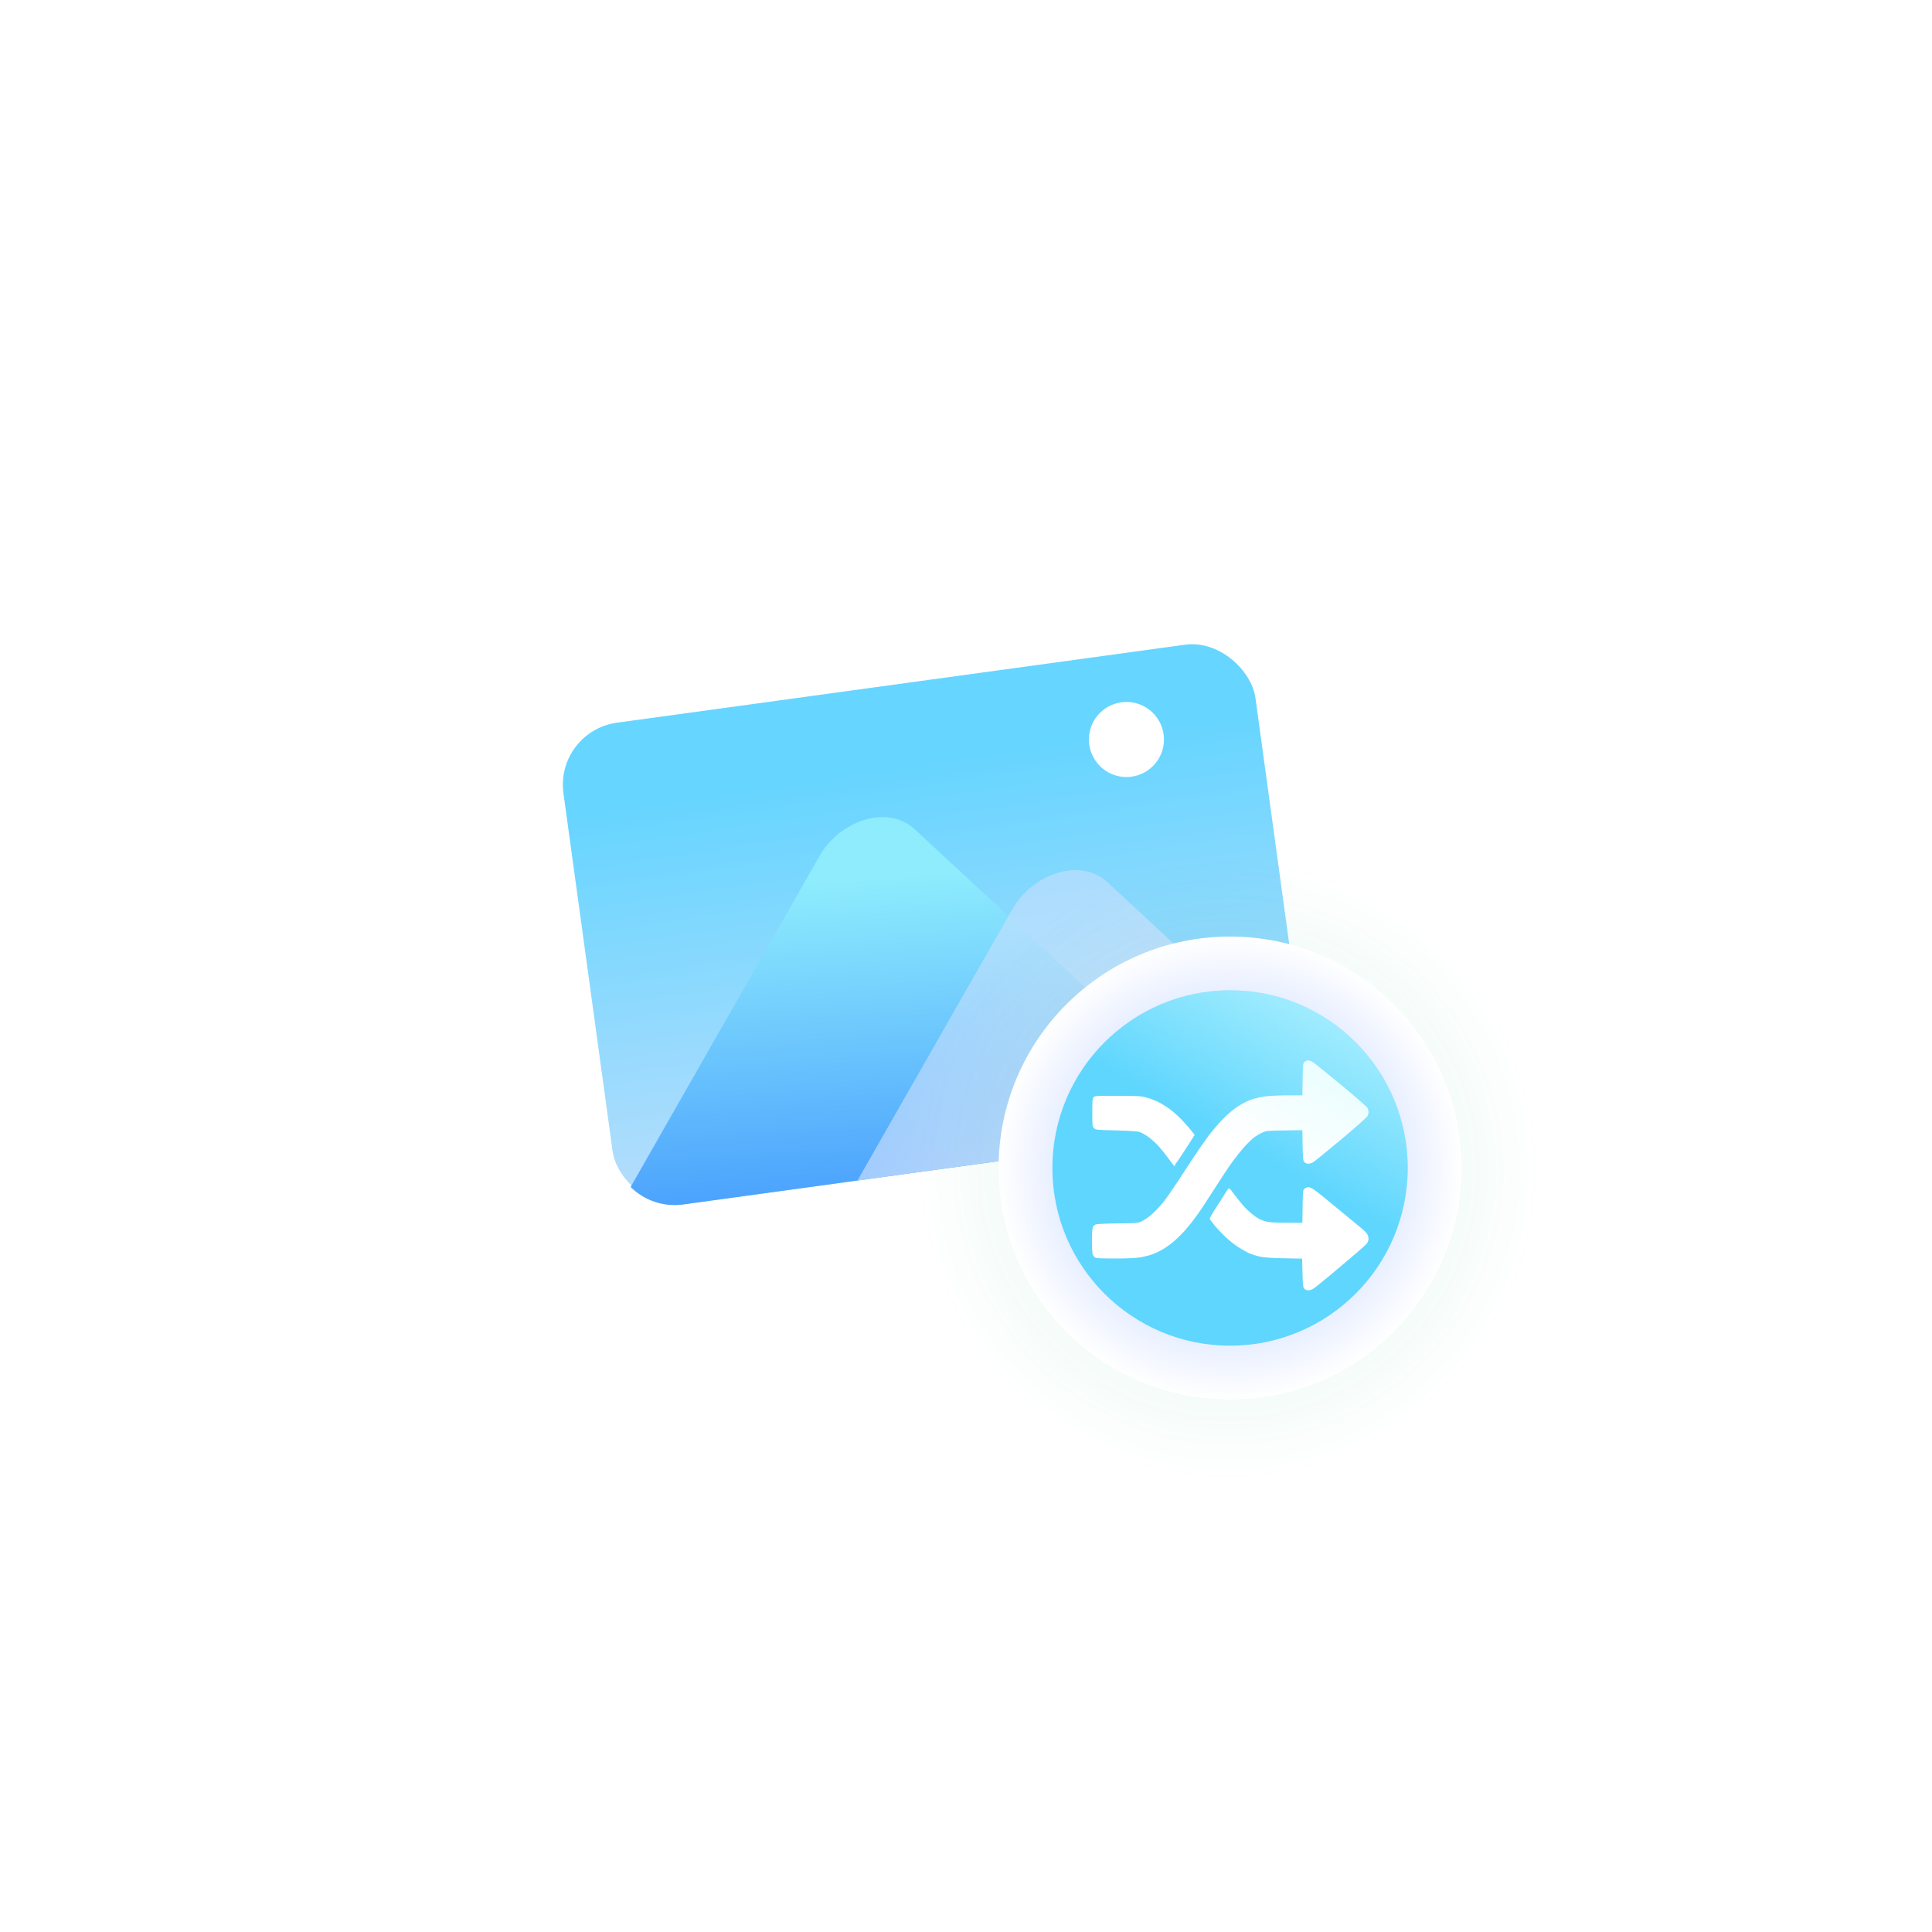 <?xml version="1.0" encoding="UTF-8" standalone="no"?>
<!-- Created with Inkscape (http://www.inkscape.org/) -->

<svg
   inkscape:export-ydpi="193.45634"
   inkscape:export-xdpi="193.45634"
   inkscape:export-filename="icon_new.png"
   sodipodi:docname="icon_original.svg"
   xml:space="preserve"
   id="svg20359"
   version="1.1"
   viewBox="0 0 250 250"
   height="250mm"
   width="250mm"
   inkscape:version="1.2.2 (b0a8486541, 2022-12-01)"
   xmlns:inkscape="http://www.inkscape.org/namespaces/inkscape"
   xmlns:sodipodi="http://sodipodi.sourceforge.net/DTD/sodipodi-0.dtd"
   xmlns:xlink="http://www.w3.org/1999/xlink"
   xmlns="http://www.w3.org/2000/svg"
   xmlns:svg="http://www.w3.org/2000/svg"><sodipodi:namedview
     id="namedview20361"
     pagecolor="#ffffff"
     bordercolor="#000000"
     borderopacity="0"
     inkscape:showpageshadow="2"
     inkscape:pageopacity="0"
     inkscape:pagecheckerboard="true"
     inkscape:deskcolor="#d1d1d1"
     inkscape:document-units="mm"
     showgrid="false"
     showborder="false"
     shape-rendering="auto"
     inkscape:zoom="0.52347032"
     inkscape:cx="515.78856"
     inkscape:cy="442.24093"
     inkscape:window-width="1920"
     inkscape:window-height="1031"
     inkscape:window-x="0"
     inkscape:window-y="25"
     inkscape:window-maximized="1"
     inkscape:current-layer="layer1" /><defs
     id="defs20356"><linearGradient
       inkscape:collect="always"
       id="linearGradient1092"><stop
         style="stop-color:#00b078;stop-opacity:1"
         offset="0"
         id="stop1088" /><stop
         id="stop1096"
         offset="0.695"
         style="stop-color:#00b078;stop-opacity:0.78" /><stop
         style="stop-color:#00b078;stop-opacity:0"
         offset="1"
         id="stop1090" /></linearGradient><linearGradient
       inkscape:collect="always"
       id="linearGradient1080"><stop
         style="stop-color:#0016ea;stop-opacity:1"
         offset="0"
         id="stop1076" /><stop
         style="stop-color:#1c3cfd;stop-opacity:0"
         offset="1"
         id="stop1078" /></linearGradient><linearGradient
       inkscape:collect="always"
       id="linearGradient1070"><stop
         style="stop-color:#cbfbfe;stop-opacity:1"
         offset="0"
         id="stop1066" /><stop
         style="stop-color:#d0fbfe;stop-opacity:0;"
         offset="1"
         id="stop1068" /></linearGradient><linearGradient
       inkscape:collect="always"
       id="linearGradient1053"><stop
         style="stop-color:#9dbbfe;stop-opacity:1"
         offset="0"
         id="stop1049" /><stop
         style="stop-color:#ffffff;stop-opacity:1"
         offset="1"
         id="stop1051" /></linearGradient><linearGradient
       inkscape:collect="always"
       id="linearGradient1029"><stop
         style="stop-color:#d4e2fd;stop-opacity:0.514"
         offset="0"
         id="stop1025" /><stop
         style="stop-color:#d4e4fd;stop-opacity:0.89"
         offset="1"
         id="stop1027" /></linearGradient><linearGradient
       inkscape:collect="always"
       id="linearGradient1021"><stop
         style="stop-color:#8eecfd;stop-opacity:1"
         offset="0"
         id="stop1017" /><stop
         style="stop-color:#1667fd;stop-opacity:1"
         offset="1"
         id="stop1019" /></linearGradient><linearGradient
       inkscape:collect="always"
       id="linearGradient1008"><stop
         style="stop-color:#66d5ff;stop-opacity:1"
         offset="0"
         id="stop1004" /><stop
         style="stop-color:#b4ddfd;stop-opacity:1"
         offset="1"
         id="stop1006" /></linearGradient><linearGradient
       inkscape:collect="always"
       id="linearGradient996"><stop
         style="stop-color:#ffffff;stop-opacity:1"
         offset="0"
         id="stop992" /><stop
         style="stop-color:#ffffff;stop-opacity:1"
         offset="1"
         id="stop994" /></linearGradient><filter
       id="deepin-image-viewer-a"
       width="1.303"
       height="1.325"
       x="-0.172"
       y="-0.14"
       filterUnits="objectBoundingBox"><feOffset
         dy="2"
         in="SourceAlpha"
         result="shadowOffsetOuter1"
         id="feOffset2" /><feGaussianBlur
         in="shadowOffsetOuter1"
         result="shadowBlurOuter1"
         stdDeviation="3"
         id="feGaussianBlur4" /><feComposite
         in="shadowBlurOuter1"
         in2="SourceAlpha"
         operator="out"
         result="shadowBlurOuter1"
         id="feComposite6" /><feColorMatrix
         in="shadowBlurOuter1"
         result="shadowMatrixOuter1"
         values="0 0 0 0 0   0 0 0 0 0   0 0 0 0 0  0 0 0 0.2 0"
         id="feColorMatrix8" /><feMerge
         id="feMerge14"><feMergeNode
           in="shadowMatrixOuter1"
           id="feMergeNode10" /><feMergeNode
           in="SourceGraphic"
           id="feMergeNode12" /></feMerge></filter><linearGradient
       id="deepin-image-viewer-b"
       x1="0.5"
       x2="0.5"
       y1="0"
       y2="1"><stop
         offset="0%"
         stop-color="#FFF"
         id="stop17" /><stop
         offset="100%"
         stop-color="#D6D9ED"
         id="stop19" /></linearGradient><linearGradient
       id="deepin-image-viewer-d"
       x1="0.5"
       x2="0.5"
       y1="1"
       y2="0.019"><stop
         offset="0%"
         stop-color="#4B7BCF"
         id="stop22" /><stop
         offset="100%"
         stop-color="#3A2EC8"
         id="stop24" /></linearGradient><rect
       id="deepin-image-viewer-c"
       width="98.25"
       height="67.5"
       x="0.245"
       y="0.191"
       rx="8" /><linearGradient
       id="deepin-image-viewer-f"
       x1="0.498"
       x2="0.413"
       y1="0.359"
       y2="0.688"><stop
         offset="0%"
         stop-color="#40E2E8"
         id="stop28" /><stop
         offset="47.667%"
         stop-color="#2A7ECA"
         id="stop30" /><stop
         offset="100%"
         stop-color="#332075"
         id="stop32" /></linearGradient><linearGradient
       id="deepin-image-viewer-g"
       x1="0.5"
       x2="0.5"
       y1="0.119"
       y2="1"><stop
         offset="0%"
         stop-color="#67CEFF"
         stop-opacity=".8"
         id="stop35" /><stop
         offset="100%"
         stop-color="#00CDFF"
         id="stop37" /></linearGradient><filter
       id="deepin-image-viewer-h"
       width="1.262"
       height="1.224"
       x="-0.131"
       y="-0.127"
       filterUnits="objectBoundingBox"><feOffset
         dy="-1"
         in="SourceAlpha"
         result="shadowOffsetOuter1"
         id="feOffset40" /><feGaussianBlur
         in="shadowOffsetOuter1"
         result="shadowBlurOuter1"
         stdDeviation="1"
         id="feGaussianBlur42" /><feColorMatrix
         in="shadowBlurOuter1"
         result="shadowMatrixOuter1"
         values="0 0 0 0 0.092   0 0 0 0 0.219   0 0 0 0 0.626  0 0 0 0.302 0"
         id="feColorMatrix44" /><feMerge
         id="feMerge50"><feMergeNode
           in="shadowMatrixOuter1"
           id="feMergeNode46" /><feMergeNode
           in="SourceGraphic"
           id="feMergeNode48" /></feMerge></filter><circle
       id="deepin-image-viewer-i"
       cx="25.02"
       cy="25"
       r="25" /><linearGradient
       id="deepin-image-viewer-m"
       x1="0.5"
       x2="0.5"
       y1="0"
       y2="1"><stop
         offset="0%"
         stop-color="#FFF"
         id="stop54" /><stop
         offset="100%"
         stop-color="#E7E7E7"
         id="stop56" /></linearGradient><rect
       id="deepin-image-viewer-l"
       width="132.25"
       height="114.75"
       x="0.042"
       y="0.035"
       rx="12" /><filter
       id="deepin-image-viewer-k"
       width="1.091"
       height="1.105"
       x="-0.045"
       y="-0.052"
       filterUnits="objectBoundingBox"><feMorphology
         in="SourceAlpha"
         operator="dilate"
         radius="1"
         result="shadowSpreadOuter1"
         id="feMorphology60" /><feOffset
         in="shadowSpreadOuter1"
         result="shadowOffsetOuter1"
         id="feOffset62" /><feGaussianBlur
         in="shadowOffsetOuter1"
         result="shadowBlurOuter1"
         stdDeviation="1"
         id="feGaussianBlur64" /><feColorMatrix
         in="shadowBlurOuter1"
         values="0 0 0 0 0   0 0 0 0 0   0 0 0 0 0  0 0 0 0.05 0"
         id="feColorMatrix66" /></filter><linearGradient
       id="deepin-image-viewer-o"
       x1="0.5"
       x2="0.5"
       y1="1"
       y2="0.019"><stop
         offset="0%"
         stop-color="#4068AD"
         id="stop69" /><stop
         offset="100%"
         stop-color="#352E86"
         id="stop71" /></linearGradient><rect
       id="deepin-image-viewer-n"
       width="119.063"
       height="82.968"
       x="0"
       y="0"
       rx="8" /><linearGradient
       id="deepin-image-viewer-q"
       x1="0.498"
       x2="0.413"
       y1="0.359"
       y2="0.688"><stop
         offset="0%"
         stop-color="#40D0D5"
         id="stop75" /><stop
         offset="47.667%"
         stop-color="#2A7ECA"
         id="stop77" /><stop
         offset="100%"
         stop-color="#332075"
         id="stop79" /></linearGradient><linearGradient
       id="deepin-image-viewer-r"
       x1="0.5"
       x2="0.5"
       y1="0.119"
       y2="1"><stop
         offset="0%"
         stop-color="#32BEFF"
         stop-opacity=".8"
         id="stop82" /><stop
         offset="100%"
         stop-color="#00CDFF"
         id="stop84" /></linearGradient><radialGradient
       id="deepin-image-viewer-u"
       cx="0.5"
       cy="0.5"
       r="0.557"
       fx="0.5"
       fy="0.5"><stop
         offset="0%"
         stop-color="#01001F"
         stop-opacity=".036"
         id="stop87" /><stop
         offset="81.152%"
         stop-color="#000636"
         stop-opacity=".219"
         id="stop89" /><stop
         offset="100%"
         stop-color="#01003C"
         stop-opacity=".688"
         id="stop91" /></radialGradient><circle
       id="deepin-image-viewer-t"
       cx="32.5"
       cy="32.75"
       r="25" /><filter
       id="deepin-image-viewer-s"
       width="1.54"
       height="1.54"
       x="-0.27"
       y="-0.27"
       filterUnits="objectBoundingBox"><feOffset
         in="SourceAlpha"
         result="shadowOffsetOuter1"
         id="feOffset95" /><feGaussianBlur
         in="shadowOffsetOuter1"
         result="shadowBlurOuter1"
         stdDeviation="4.5"
         id="feGaussianBlur97" /><feComposite
         in="shadowBlurOuter1"
         in2="SourceAlpha"
         operator="out"
         result="shadowBlurOuter1"
         id="feComposite99" /><feColorMatrix
         in="shadowBlurOuter1"
         values="0 0 0 0 0.279   0 0 0 0 0.447   0 0 0 0 1  0 0 0 1 0"
         id="feColorMatrix101" /></filter><radialGradient
       id="deepin-image-viewer-v"
       cx="0.208"
       cy="0.864"
       r="0.747"
       fx="0.208"
       fy="0.864"
       gradientTransform="matrix(0.461,-0.86,1.048,0.688,-0.793,0.448)"><stop
         offset=".037%"
         stop-color="#C0A8FF"
         stop-opacity=".515"
         id="stop104" /><stop
         offset="100%"
         stop-color="#B385FF"
         stop-opacity="0"
         id="stop106" /></radialGradient><linearGradient
       inkscape:collect="always"
       xlink:href="#linearGradient996"
       id="linearGradient998"
       x1="-314.129"
       y1="-45.103"
       x2="-315.449"
       y2="17.671"
       gradientUnits="userSpaceOnUse"
       gradientTransform="translate(195.194,24.855)" /><linearGradient
       inkscape:collect="always"
       xlink:href="#linearGradient1008"
       id="linearGradient1010"
       x1="-116.368"
       y1="-11.068"
       x2="-115.882"
       y2="30.672"
       gradientUnits="userSpaceOnUse" /><linearGradient
       inkscape:collect="always"
       xlink:href="#linearGradient1021"
       id="linearGradient1023"
       x1="-123.152"
       y1="24.244"
       x2="-118.733"
       y2="85.415"
       gradientUnits="userSpaceOnUse"
       gradientTransform="translate(-91.66,-4.41)" /><linearGradient
       inkscape:collect="always"
       xlink:href="#linearGradient1029"
       id="linearGradient1031"
       x1="-102.251"
       y1="27.696"
       x2="-87.86"
       y2="44.378"
       gradientUnits="userSpaceOnUse"
       gradientTransform="translate(-90.701,-3.835)" /><radialGradient
       inkscape:collect="always"
       xlink:href="#linearGradient1053"
       id="radialGradient1055"
       cx="-165.153"
       cy="49.492"
       fx="-165.153"
       fy="49.492"
       r="25.085"
       gradientUnits="userSpaceOnUse" /><linearGradient
       inkscape:collect="always"
       xlink:href="#linearGradient1070"
       id="linearGradient1072"
       x1="-151.315"
       y1="21.966"
       x2="-165.159"
       y2="46.373"
       gradientUnits="userSpaceOnUse" /><linearGradient
       inkscape:collect="always"
       xlink:href="#linearGradient1080"
       id="linearGradient1082"
       x1="-171.383"
       y1="69.966"
       x2="-162.156"
       y2="51.025"
       gradientUnits="userSpaceOnUse" /><radialGradient
       inkscape:collect="always"
       xlink:href="#linearGradient1092"
       id="radialGradient1094"
       cx="-165.344"
       cy="49.683"
       fx="-165.344"
       fy="49.683"
       r="33.714"
       gradientUnits="userSpaceOnUse" /><filter
       id="deepin-image-viewer-a-0"
       width="1.303"
       height="1.325"
       x="-0.172"
       y="-0.14"
       filterUnits="objectBoundingBox"><feOffset
         dy="2"
         in="SourceAlpha"
         result="shadowOffsetOuter1"
         id="feOffset2-6" /><feGaussianBlur
         in="shadowOffsetOuter1"
         result="shadowBlurOuter1"
         stdDeviation="3"
         id="feGaussianBlur4-3" /><feComposite
         in="shadowBlurOuter1"
         in2="SourceAlpha"
         operator="out"
         result="shadowBlurOuter1"
         id="feComposite6-2" /><feColorMatrix
         in="shadowBlurOuter1"
         result="shadowMatrixOuter1"
         values="0 0 0 0 0   0 0 0 0 0   0 0 0 0 0  0 0 0 0.2 0"
         id="feColorMatrix8-0" /><feMerge
         id="feMerge14-6"><feMergeNode
           in="shadowMatrixOuter1"
           id="feMergeNode10-1" /><feMergeNode
           in="SourceGraphic"
           id="feMergeNode12-5" /></feMerge></filter><rect
       id="deepin-image-viewer-c-5"
       width="98.25"
       height="67.5"
       x="0.245"
       y="0.191"
       rx="8" /><filter
       id="deepin-image-viewer-h-5"
       width="1.262"
       height="1.224"
       x="-0.131"
       y="-0.127"
       filterUnits="objectBoundingBox"><feOffset
         dy="-1"
         in="SourceAlpha"
         result="shadowOffsetOuter1"
         id="feOffset40-2" /><feGaussianBlur
         in="shadowOffsetOuter1"
         result="shadowBlurOuter1"
         stdDeviation="1"
         id="feGaussianBlur42-5" /><feColorMatrix
         in="shadowBlurOuter1"
         result="shadowMatrixOuter1"
         values="0 0 0 0 0.092   0 0 0 0 0.219   0 0 0 0 0.626  0 0 0 0.302 0"
         id="feColorMatrix44-4" /><feMerge
         id="feMerge50-7"><feMergeNode
           in="shadowMatrixOuter1"
           id="feMergeNode46-4" /><feMergeNode
           in="SourceGraphic"
           id="feMergeNode48-4" /></feMerge></filter><circle
       id="deepin-image-viewer-i-3"
       cx="25.02"
       cy="25"
       r="25" /><rect
       id="deepin-image-viewer-l-8"
       width="132.25"
       height="114.75"
       x="0.042"
       y="0.035"
       rx="12" /><filter
       id="deepin-image-viewer-k-6"
       width="1.091"
       height="1.105"
       x="-0.045"
       y="-0.052"
       filterUnits="objectBoundingBox"><feMorphology
         in="SourceAlpha"
         operator="dilate"
         radius="1"
         result="shadowSpreadOuter1"
         id="feMorphology60-8" /><feOffset
         in="shadowSpreadOuter1"
         result="shadowOffsetOuter1"
         id="feOffset62-8" /><feGaussianBlur
         in="shadowOffsetOuter1"
         result="shadowBlurOuter1"
         stdDeviation="1"
         id="feGaussianBlur64-4" /><feColorMatrix
         in="shadowBlurOuter1"
         values="0 0 0 0 0   0 0 0 0 0   0 0 0 0 0  0 0 0 0.05 0"
         id="feColorMatrix66-3" /></filter><rect
       id="deepin-image-viewer-n-9"
       width="119.063"
       height="82.968"
       x="0"
       y="0"
       rx="8" /><radialGradient
       id="deepin-image-viewer-u-2"
       cx="0.5"
       cy="0.5"
       r="0.557"
       fx="0.5"
       fy="0.5"><stop
         offset="0%"
         stop-color="#01001F"
         stop-opacity=".036"
         id="stop87-6" /><stop
         offset="81.152%"
         stop-color="#000636"
         stop-opacity=".219"
         id="stop89-6" /><stop
         offset="100%"
         stop-color="#01003C"
         stop-opacity=".688"
         id="stop91-4" /></radialGradient><circle
       id="deepin-image-viewer-t-9"
       cx="32.5"
       cy="32.75"
       r="25" /><filter
       id="deepin-image-viewer-s-5"
       width="1.54"
       height="1.54"
       x="-0.27"
       y="-0.27"
       filterUnits="objectBoundingBox"><feOffset
         in="SourceAlpha"
         result="shadowOffsetOuter1"
         id="feOffset95-0" /><feGaussianBlur
         in="shadowOffsetOuter1"
         result="shadowBlurOuter1"
         stdDeviation="4.5"
         id="feGaussianBlur97-4" /><feComposite
         in="shadowBlurOuter1"
         in2="SourceAlpha"
         operator="out"
         result="shadowBlurOuter1"
         id="feComposite99-8" /><feColorMatrix
         in="shadowBlurOuter1"
         values="0 0 0 0 0.279   0 0 0 0 0.447   0 0 0 0 1  0 0 0 1 0"
         id="feColorMatrix101-7" /></filter><radialGradient
       id="deepin-image-viewer-v-1"
       cx="0.208"
       cy="0.864"
       r="0.747"
       fx="0.208"
       fy="0.864"
       gradientTransform="matrix(0.461,-0.86,1.048,0.688,-0.793,0.448)"><stop
         offset=".037%"
         stop-color="#C0A8FF"
         stop-opacity=".515"
         id="stop104-7" /><stop
         offset="100%"
         stop-color="#B385FF"
         stop-opacity="0"
         id="stop106-2" /></radialGradient><filter
       style="color-interpolation-filters:sRGB"
       inkscape:label="Drop Shadow"
       id="filter46271"
       x="-0.054"
       y="-0.063"
       width="1.153"
       height="1.179"><feFlood
         flood-opacity="0.498"
         flood-color="rgb(0,0,0)"
         result="flood"
         id="feFlood46261" /><feComposite
         in="flood"
         in2="SourceGraphic"
         operator="in"
         result="composite1"
         id="feComposite46263" /><feGaussianBlur
         in="composite1"
         stdDeviation="3"
         result="blur"
         id="feGaussianBlur46265" /><feOffset
         dx="6"
         dy="6"
         result="offset"
         id="feOffset46267" /><feComposite
         in="SourceGraphic"
         in2="offset"
         operator="over"
         result="composite2"
         id="feComposite46269" /></filter></defs><g
     inkscape:label="Layer 1"
     inkscape:groupmode="layer"
     id="layer1"
     style="filter:url(#filter46271)"
     transform="translate(4.267,-36.986)"><g
       id="g1182"
       transform="matrix(1.194,0,0,1.194,11.341,279.644)"
       inkscape:export-filename="icon_new.png"
       inkscape:export-xdpi="195.69534"
       inkscape:export-ydpi="195.69534"><g
         transform="translate(194.826,-130.012)"
         id="g1113"><rect
           style="display:inline;opacity:1;fill:url(#linearGradient998);fill-opacity:1;stroke:none;stroke-width:1.5;stroke-linecap:round;stroke-miterlimit:4;stroke-dasharray:none;stroke-opacity:1"
           id="rect990"
           width="84.648"
           height="72.574"
           x="-156.78"
           y="-25.182"
           rx="10.081"
           transform="rotate(-8.206)"
           ry="10.081" /><rect
           ry="6.781"
           transform="rotate(-7.817)"
           rx="6.781"
           y="-19.789"
           x="-151.499"
           height="52.7"
           width="75.703"
           id="rect1000"
           style="display:inline;opacity:1;fill:url(#linearGradient1010);fill-opacity:1;stroke:none;stroke-width:1.5;stroke-linecap:round;stroke-miterlimit:4;stroke-dasharray:none;stroke-opacity:1" /><g
           id="g1043"
           transform="translate(96.262,-2.876)"><path
             id="rect1012"
             d="m -213.361,13.182 c -2.659,-0.082 -5.542,1.656 -6.967,4.152 l -20.516,35.939 c 1.445,1.426 3.508,2.191 5.684,1.893 l 60.057,-8.246 -34.928,-32.398 c -0.958,-0.889 -2.121,-1.303 -3.33,-1.34 z"
             style="opacity:1;fill:url(#linearGradient1023);fill-opacity:1;stroke:none;stroke-width:1.5;stroke-linecap:round;stroke-miterlimit:4;stroke-dasharray:none;stroke-opacity:1"
             inkscape:connector-curvature="0" /><path
             id="path1015"
             d="m -192.459,18.936 c -2.659,-0.082 -5.544,1.654 -6.969,4.15 l -16.83,29.484 42.662,-5.857 c 3.372,-0.463 5.802,-3.305 5.85,-6.604 l -21.385,-19.836 c -0.958,-0.889 -2.119,-1.301 -3.328,-1.338 z"
             style="opacity:1;fill:url(#linearGradient1031);fill-opacity:1;stroke:none;stroke-width:1.5;stroke-linecap:round;stroke-miterlimit:4;stroke-dasharray:none;stroke-opacity:1"
             inkscape:connector-curvature="0" /></g><circle
           style="opacity:1;fill:#ffffff;fill-opacity:1;stroke:none;stroke-width:1.5;stroke-linecap:round;stroke-miterlimit:4;stroke-dasharray:none;stroke-opacity:1"
           id="path1045"
           cx="-90.847"
           cy="1.898"
           r="4.068" /></g><g
         transform="translate(280.362,-131.165)"
         id="g1105"
         style="display:inline"><circle
           r="33.714"
           cy="49.683"
           cx="-165.344"
           id="circle1084"
           style="opacity:0.06;fill:url(#radialGradient1094);fill-opacity:1;stroke:none;stroke-width:2.156;stroke-linecap:round;stroke-miterlimit:4;stroke-dasharray:none;stroke-opacity:1" /><circle
           style="display:inline;opacity:1;fill:url(#radialGradient1055);fill-opacity:1;stroke:none;stroke-width:1.604;stroke-linecap:round;stroke-miterlimit:4;stroke-dasharray:none;stroke-opacity:1"
           id="path1047"
           cx="-165.153"
           cy="49.492"
           r="25.085" /><circle
           style="display:inline;opacity:1;fill:#5fd6fe;fill-opacity:1;stroke:none;stroke-width:0.8;stroke-linecap:round;stroke-miterlimit:4;stroke-dasharray:none;stroke-opacity:1"
           id="path1057"
           cx="-165.153"
           cy="49.492"
           r="19.254" /><g
           fill="#fafafa"
           transform="matrix(1.969,0,0,1.969,-177.925,37.244)"
           id="g22189"
           style="display:inline;fill:#ffffff;fill-opacity:1"><polygon
             points="10,0 10,2 8.383,2 4.383,10 0,10 0,11 5.06,11 9.002,3 10,3 10,5 13.998,2.5 "
             id="polygon22185"
             style="display:none;fill:#ffffff;fill-opacity:1" /><path
             d="M 7.847,7.655 9.002,10 H 10 V 8 L 13.998,10.5 10,13 V 11 H 8.383 L 7.285,8.806 Z M 5.06,2 6.094,4.098 5.52,5.275 4.383,3 H 0 V 2 Z"
             id="path22187"
             style="display:none;fill:#ffffff;fill-opacity:1" /></g><path
           style="display:inline;fill:#ffffff;fill-opacity:1;stroke-width:0.084"
           d="m -157.099,62.578 c -0.142,-0.157 -0.165,-0.357 -0.203,-1.722 l -0.042,-1.545 -1.937,-0.036 c -1.382,-0.026 -2.13,-0.077 -2.611,-0.179 -0.371,-0.079 -0.901,-0.242 -1.179,-0.364 -0.278,-0.121 -0.827,-0.43 -1.221,-0.686 -0.394,-0.256 -1.034,-0.77 -1.422,-1.142 -0.389,-0.372 -0.903,-0.922 -1.142,-1.223 -0.24,-0.301 -0.463,-0.594 -0.497,-0.651 -0.037,-0.062 0.222,-0.536 0.644,-1.179 0.388,-0.592 0.807,-1.246 0.93,-1.455 0.123,-0.208 0.294,-0.469 0.38,-0.579 0.156,-0.201 0.156,-0.201 0.752,0.602 0.328,0.442 0.84,1.062 1.14,1.379 0.299,0.317 0.804,0.754 1.122,0.97 0.406,0.277 0.748,0.433 1.152,0.526 0.419,0.097 1.024,0.132 2.245,0.132 h 1.672 l 0.028,-1.773 c 0.028,-1.773 0.028,-1.773 0.239,-1.935 0.116,-0.089 0.292,-0.162 0.392,-0.164 0.1,-10e-4 0.39,0.14 0.646,0.314 0.256,0.174 1.409,1.099 2.562,2.057 1.153,0.958 2.312,1.917 2.575,2.131 0.263,0.215 0.536,0.5 0.605,0.634 0.069,0.134 0.126,0.35 0.125,0.479 -3.3e-4,0.13 -0.067,0.336 -0.147,0.458 -0.081,0.122 -0.564,0.572 -1.073,0.999 -0.509,0.427 -1.04,0.877 -1.179,0.999 -0.139,0.122 -0.945,0.801 -1.791,1.508 -0.846,0.707 -1.66,1.361 -1.81,1.452 -0.15,0.091 -0.39,0.166 -0.533,0.166 -0.158,1.68e-4 -0.324,-0.069 -0.421,-0.177 z m -22.705,-3.39 c -0.079,-0.06 -0.183,-0.213 -0.232,-0.34 -0.048,-0.127 -0.087,-0.772 -0.087,-1.433 0,-0.662 0.04,-1.319 0.09,-1.46 0.053,-0.153 0.182,-0.293 0.316,-0.346 0.131,-0.051 1.146,-0.1 2.416,-0.115 2.189,-0.026 2.189,-0.026 2.695,-0.289 0.278,-0.145 0.762,-0.499 1.076,-0.788 0.314,-0.288 0.807,-0.812 1.095,-1.163 0.288,-0.352 0.978,-1.331 1.534,-2.176 0.556,-0.845 1.388,-2.116 1.85,-2.825 0.462,-0.708 1.181,-1.74 1.599,-2.293 0.418,-0.553 1.133,-1.381 1.589,-1.839 0.504,-0.508 1.124,-1.025 1.585,-1.323 0.445,-0.288 1.057,-0.592 1.488,-0.74 0.438,-0.15 1.08,-0.289 1.598,-0.346 0.476,-0.052 1.544,-0.095 2.371,-0.095 h 1.505 l 0.029,-1.734 c 0.028,-1.704 0.032,-1.737 0.227,-1.895 0.109,-0.088 0.28,-0.159 0.379,-0.157 0.099,0.002 0.3,0.068 0.446,0.147 0.146,0.079 1.523,1.183 3.058,2.454 1.536,1.271 2.847,2.415 2.913,2.543 0.066,0.128 0.121,0.332 0.121,0.452 0,0.12 -0.055,0.325 -0.122,0.455 -0.067,0.13 -1.346,1.26 -2.842,2.511 -1.496,1.251 -2.853,2.356 -3.015,2.454 -0.162,0.099 -0.412,0.18 -0.555,0.18 -0.158,1.68e-4 -0.324,-0.069 -0.421,-0.177 -0.144,-0.159 -0.163,-0.347 -0.189,-1.818 l -0.029,-1.641 -1.95,0.029 c -1.909,0.029 -1.96,0.034 -2.432,0.255 -0.265,0.124 -0.663,0.362 -0.884,0.529 -0.221,0.167 -0.68,0.615 -1.019,0.995 -0.339,0.38 -0.899,1.076 -1.244,1.547 -0.345,0.47 -1.136,1.653 -1.757,2.627 -0.621,0.975 -1.328,2.068 -1.571,2.429 -0.243,0.361 -0.666,0.954 -0.941,1.317 -0.275,0.363 -0.707,0.893 -0.961,1.179 -0.254,0.286 -0.732,0.758 -1.062,1.051 -0.331,0.292 -0.873,0.697 -1.205,0.898 -0.332,0.202 -0.883,0.468 -1.223,0.592 -0.34,0.124 -0.96,0.278 -1.377,0.342 -0.489,0.076 -1.46,0.117 -2.737,0.116 -1.492,-8.73e-4 -2.014,-0.028 -2.123,-0.111 z m 8.026,-10.665 c -0.296,-0.415 -0.786,-1.029 -1.088,-1.366 -0.302,-0.337 -0.817,-0.805 -1.145,-1.041 -0.328,-0.236 -0.767,-0.478 -0.975,-0.539 -0.242,-0.07 -1.162,-0.128 -2.545,-0.161 -2.11,-0.049 -2.171,-0.056 -2.358,-0.243 -0.185,-0.185 -0.192,-0.243 -0.192,-1.702 0,-1.339 0.017,-1.527 0.151,-1.661 0.138,-0.138 0.355,-0.15 2.611,-0.141 2.22,0.008 2.523,0.026 3.113,0.186 0.359,0.097 0.919,0.308 1.244,0.468 0.325,0.16 0.899,0.512 1.275,0.782 0.376,0.27 0.999,0.832 1.383,1.249 0.385,0.417 0.838,0.937 1.008,1.155 l 0.308,0.398 -0.906,1.413 c -0.498,0.777 -0.976,1.491 -1.062,1.587 -0.086,0.096 -0.156,0.219 -0.156,0.274 0,0.055 -0.028,0.099 -0.063,0.097 -0.035,-0.001 -0.306,-0.342 -0.602,-0.756 z"
           id="path35223" /><path
           style="display:none;opacity:1;fill:#c1f2ff;fill-opacity:1;stroke:none;stroke-width:0.8;stroke-linecap:round;stroke-miterlimit:4;stroke-dasharray:none;stroke-opacity:1"
           d="m -145.898,49.492 c 0,5.317 -2.155,10.13 -5.639,13.615 -3.484,3.484 -8.298,5.639 -13.615,5.639 l 13.615,-32.869 c 3.484,3.484 5.639,8.298 5.639,13.615 z"
           id="circle1061"
           inkscape:connector-curvature="0"
           sodipodi:nodetypes="ssccs" /><circle
           r="19.254"
           cy="49.492"
           cx="-165.153"
           id="circle1064"
           style="display:inline;opacity:1;fill:url(#linearGradient1072);fill-opacity:1;stroke:none;stroke-width:0.8;stroke-linecap:round;stroke-miterlimit:4;stroke-dasharray:none;stroke-opacity:1"
           sodipodi:insensitive="true" /><circle
           r="19.254"
           cy="49.492"
           cx="-165.153"
           id="circle1059"
           style="display:inline;opacity:1;fill:none;fill-opacity:1;stroke:none;stroke-width:0.8;stroke-linecap:round;stroke-miterlimit:4;stroke-dasharray:none;stroke-opacity:1"
           sodipodi:insensitive="true" /><circle
           style="display:none;opacity:0.446;fill:url(#linearGradient1082);fill-opacity:1;stroke:none;stroke-width:0.8;stroke-linecap:round;stroke-miterlimit:4;stroke-dasharray:none;stroke-opacity:1"
           id="circle1074"
           cx="-165.153"
           cy="49.492"
           r="19.254"
           sodipodi:insensitive="true" /><circle
           style="display:inline;opacity:1;fill:none;fill-opacity:1;stroke:none;stroke-width:0.8;stroke-linecap:round;stroke-miterlimit:4;stroke-dasharray:none;stroke-opacity:1"
           id="circle52174"
           cx="-165.153"
           cy="49.492"
           r="19.254"
           sodipodi:insensitive="true" /></g></g></g></svg>
